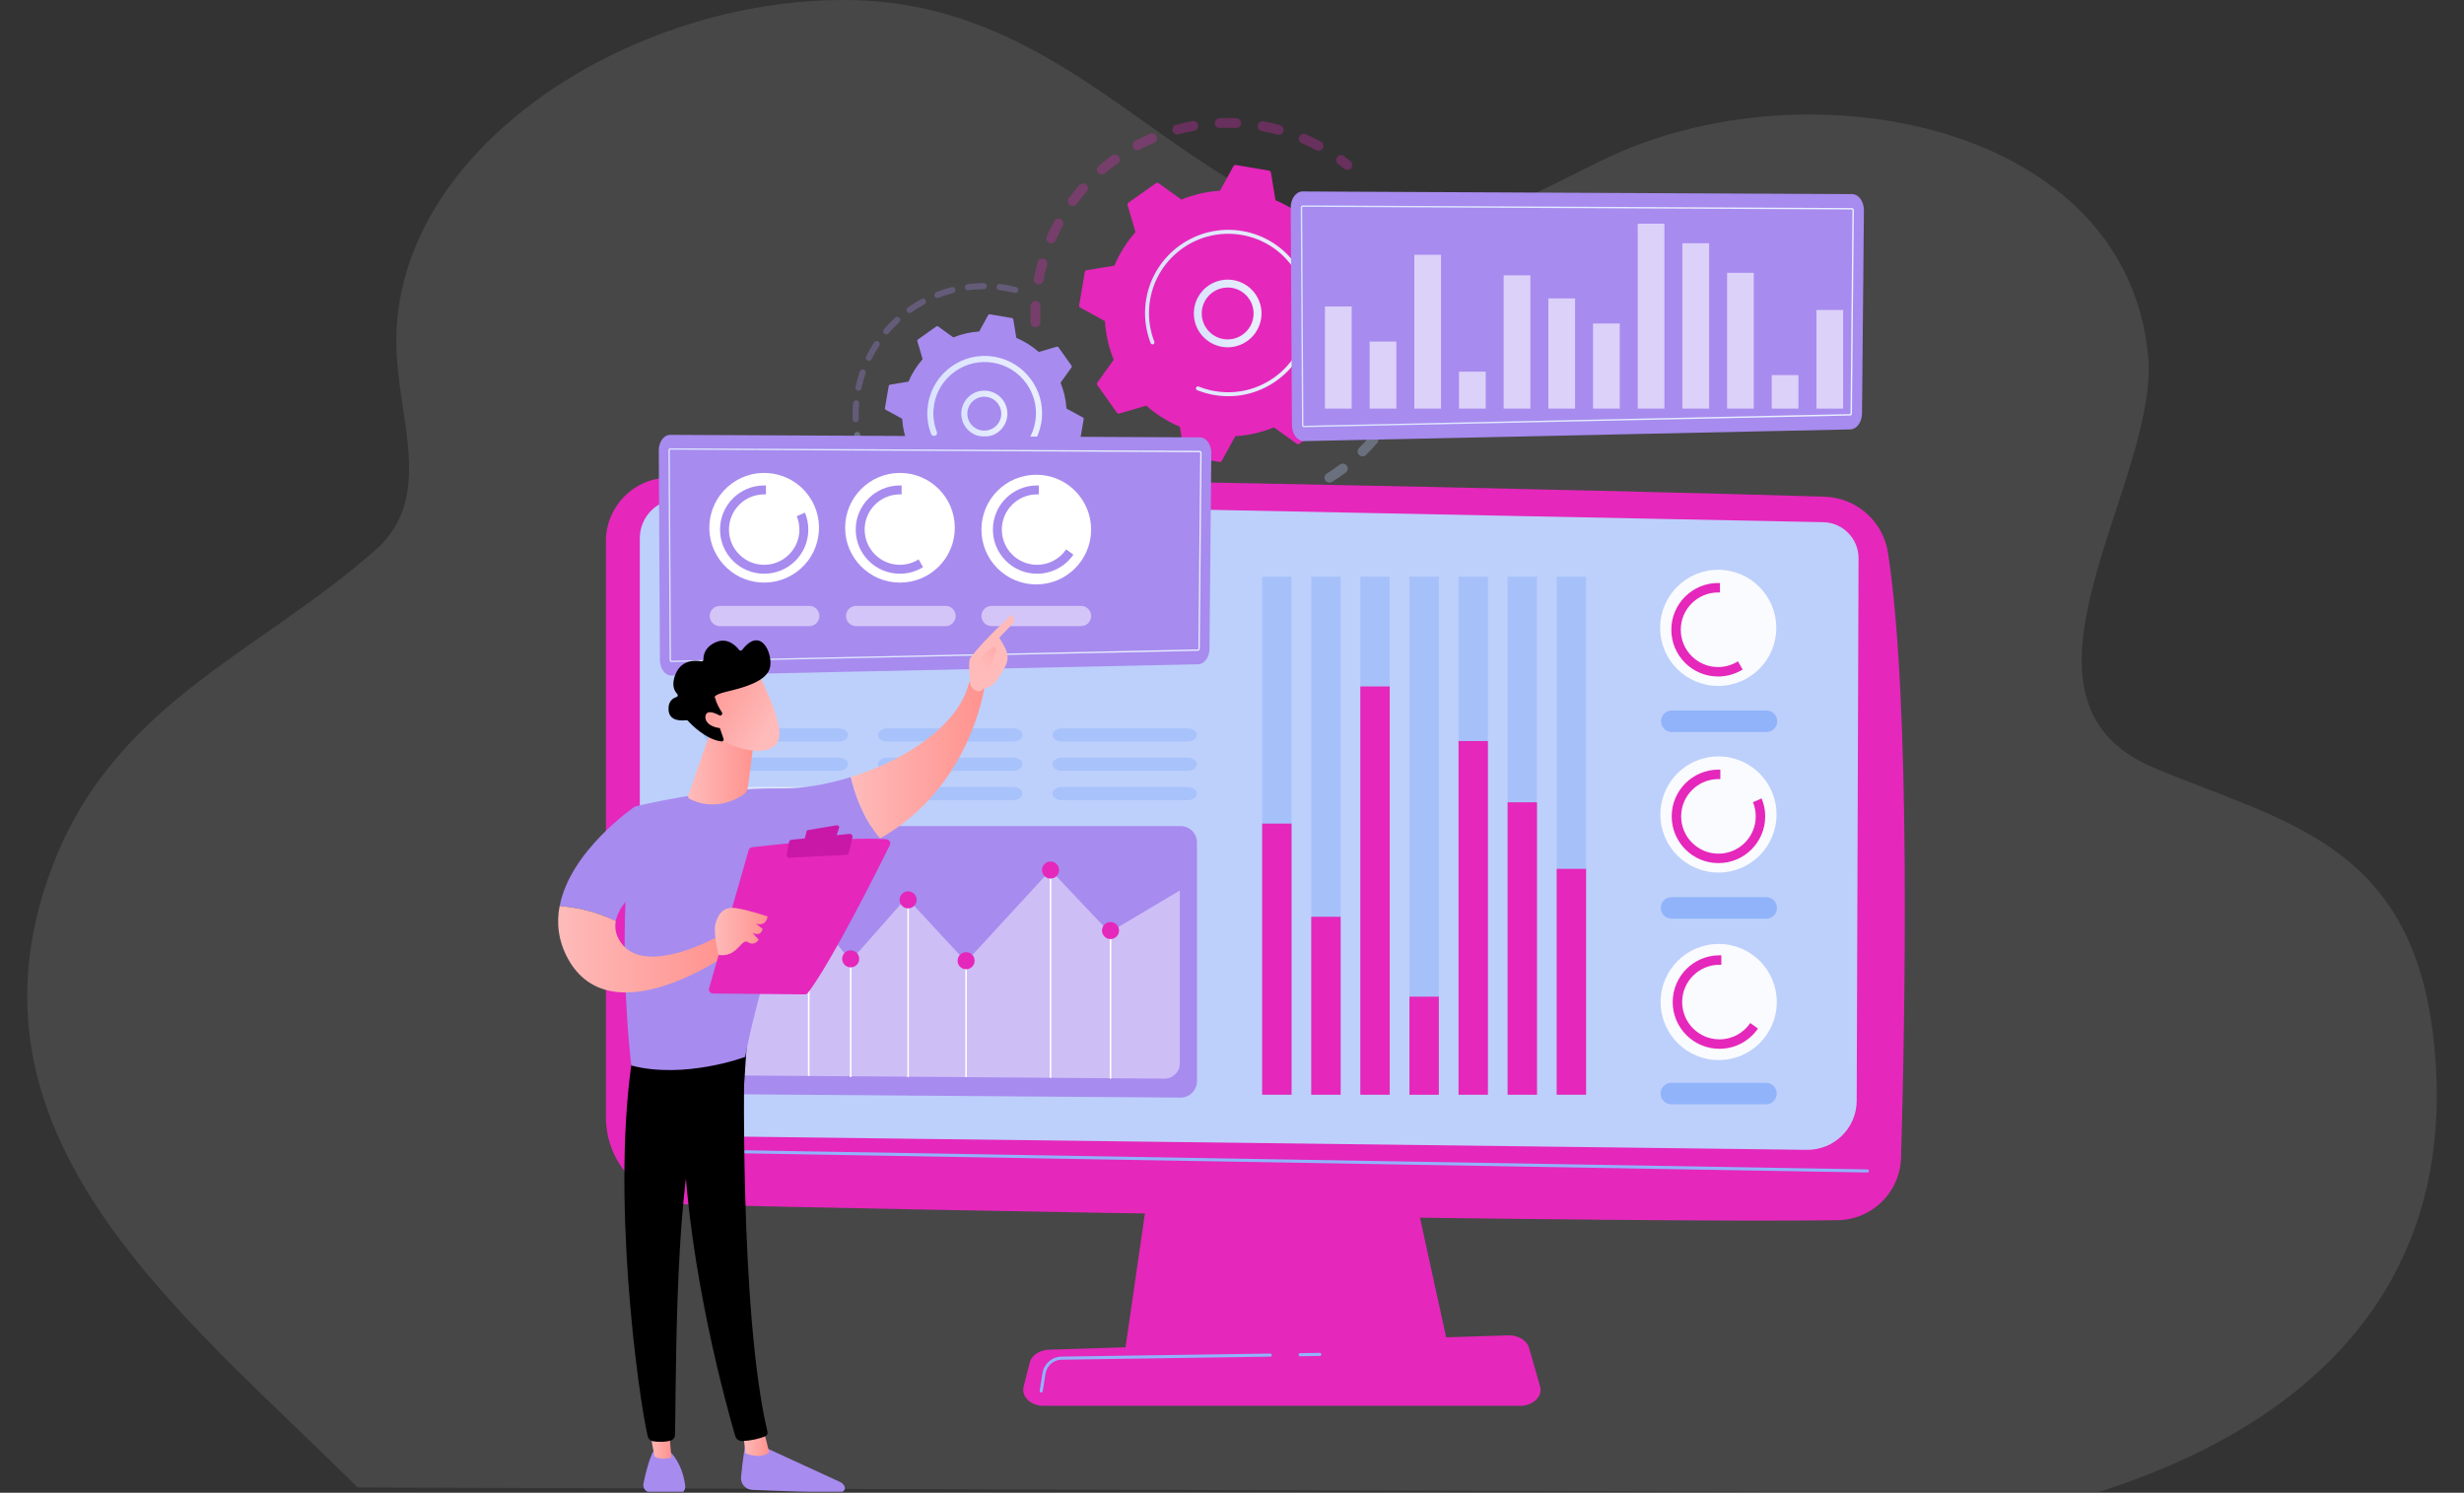 <svg width="543" height="329" viewBox="0 0 543 329" fill="none" xmlns="http://www.w3.org/2000/svg">
<rect x="0" y="0" width="543" height="329" fill="#333333" stroke="none"/>
<g clip-path="url(#clip0_1882_4781)">
<path opacity="0.2" d="M78.788 327.839C41.488 290.535 -9.494 252.012 10.495 193.818C23.648 155.541 55.88 144.88 82.686 121.276C95.909 109.631 87.593 92.676 87.343 75.848C86.784 32.751 139.135 -0.688 187.269 0.011C239.401 0.768 261.969 48.91 305.705 51.497C322.876 51.743 338.257 42.478 353.449 35.131C398.465 13.337 469.906 27.234 473.514 79.93C474.444 108.392 439.183 154.174 474.514 169.143C502.668 181.072 531.113 185.469 536.19 228.133C542.837 283.976 507.716 314.621 461.971 329L78.788 327.839Z" fill="#999999"/>
<g opacity="0.3">
<path d="M228.116 72.111C227.567 72.076 227.127 71.626 227.102 71.067C227.057 69.838 227.067 68.595 227.127 67.361C227.157 66.762 227.666 66.298 228.266 66.328C228.271 66.328 228.281 66.328 228.286 66.328C228.875 66.368 229.324 66.872 229.299 67.466C229.245 68.64 229.235 69.823 229.279 70.987C229.299 71.586 228.835 72.091 228.231 72.116C228.191 72.111 228.151 72.111 228.116 72.111ZM228.825 62.667C228.785 62.662 228.74 62.657 228.695 62.652C228.106 62.542 227.716 61.973 227.826 61.384C228.056 60.17 228.336 58.957 228.665 57.773C228.825 57.194 229.424 56.854 230.004 57.014C230.583 57.174 230.922 57.773 230.763 58.352C230.453 59.476 230.183 60.63 229.969 61.783C229.864 62.328 229.369 62.702 228.825 62.667ZM231.597 53.613C231.477 53.603 231.357 53.578 231.237 53.523C230.688 53.284 230.433 52.645 230.673 52.095C231.162 50.967 231.707 49.843 232.296 48.764C232.58 48.235 233.24 48.04 233.769 48.325C234.298 48.609 234.493 49.269 234.208 49.798C233.654 50.827 233.135 51.89 232.67 52.964C232.481 53.398 232.041 53.643 231.597 53.613ZM236.326 45.408C236.126 45.393 235.926 45.328 235.757 45.199C235.272 44.844 235.172 44.16 235.527 43.68C236.256 42.692 237.04 41.718 237.854 40.794C238.249 40.344 238.938 40.3 239.387 40.694C239.837 41.089 239.882 41.778 239.487 42.227C238.718 43.106 237.974 44.03 237.28 44.969C237.045 45.279 236.68 45.433 236.326 45.408ZM242.763 38.462C242.483 38.442 242.209 38.317 242.014 38.087C241.619 37.633 241.674 36.949 242.129 36.554C243.058 35.75 244.036 34.976 245.035 34.257C245.52 33.902 246.199 34.012 246.553 34.497C246.908 34.981 246.798 35.66 246.309 36.015C245.36 36.704 244.431 37.438 243.547 38.202C243.322 38.397 243.038 38.482 242.763 38.462ZM250.573 33.113C250.209 33.088 249.869 32.884 249.684 32.539C249.405 32.01 249.605 31.351 250.134 31.071C251.223 30.492 252.346 29.957 253.475 29.473C254.029 29.238 254.663 29.493 254.903 30.047C255.138 30.596 254.883 31.236 254.329 31.475C253.255 31.935 252.186 32.444 251.153 32.993C250.973 33.088 250.773 33.128 250.573 33.113ZM290.49 33.228C290.34 33.218 290.19 33.178 290.05 33.098C289.021 32.544 287.958 32.03 286.879 31.565C286.33 31.326 286.075 30.686 286.315 30.137C286.554 29.588 287.194 29.333 287.743 29.573C288.877 30.062 289.995 30.606 291.079 31.191C291.608 31.475 291.803 32.135 291.518 32.664C291.314 33.044 290.899 33.253 290.49 33.228ZM259.373 29.633C258.923 29.603 258.524 29.293 258.399 28.834C258.244 28.254 258.584 27.655 259.163 27.5C260.351 27.181 261.565 26.906 262.778 26.686C263.368 26.581 263.937 26.971 264.042 27.565C264.147 28.154 263.757 28.719 263.163 28.829C262.014 29.033 260.861 29.298 259.732 29.603C259.612 29.628 259.492 29.643 259.373 29.633ZM281.7 29.703C281.63 29.698 281.555 29.688 281.486 29.668C280.357 29.358 279.203 29.093 278.055 28.879C277.465 28.769 277.076 28.199 277.186 27.61C277.296 27.021 277.865 26.626 278.454 26.741C279.668 26.966 280.881 27.246 282.065 27.57C282.644 27.73 282.984 28.329 282.824 28.909C282.679 29.413 282.205 29.738 281.7 29.703ZM268.731 28.204C268.182 28.169 267.742 27.72 267.717 27.161C267.692 26.561 268.162 26.057 268.761 26.032C269.99 25.987 271.238 25.987 272.467 26.047C272.477 26.047 272.482 26.047 272.492 26.047C273.081 26.087 273.53 26.591 273.505 27.181C273.475 27.78 272.971 28.244 272.367 28.214C271.198 28.159 270.015 28.154 268.846 28.199C268.806 28.209 268.771 28.209 268.731 28.204Z" fill="#E527BB"/>
<path d="M296.854 37.438C296.639 37.423 296.43 37.348 296.25 37.203C295.81 36.854 295.361 36.504 294.906 36.17C294.422 35.815 294.322 35.131 294.677 34.651C295.031 34.167 295.715 34.062 296.195 34.422C296.674 34.771 297.149 35.136 297.608 35.505C298.078 35.88 298.152 36.564 297.778 37.033C297.548 37.323 297.199 37.463 296.854 37.438Z" fill="#E527BB"/>
</g>
<g opacity="0.3">
<path d="M312.572 66.612C312.047 66.577 311.613 66.168 311.563 65.629C311.513 65.069 311.448 64.505 311.373 63.946C311.293 63.351 311.713 62.802 312.307 62.722C312.906 62.642 313.45 63.062 313.53 63.656C313.61 64.245 313.675 64.84 313.73 65.429C313.785 66.028 313.346 66.558 312.746 66.612C312.691 66.617 312.631 66.617 312.572 66.612Z" fill="#BDD0FB"/>
<path d="M267.599 112.741C267.099 112.706 266.6 112.666 266.096 112.616C265.496 112.556 265.062 112.022 265.122 111.423C265.182 110.823 265.721 110.389 266.315 110.449C267.474 110.569 268.632 110.639 269.776 110.659C270.375 110.669 270.855 111.163 270.845 111.767C270.835 112.366 270.335 112.846 269.736 112.836C269.032 112.816 268.313 112.786 267.599 112.741ZM260.442 111.642C260.383 111.637 260.323 111.627 260.258 111.612C259.079 111.328 257.901 110.988 256.752 110.609C256.183 110.419 255.873 109.805 256.063 109.235C256.253 108.666 256.867 108.356 257.436 108.546C258.525 108.911 259.648 109.23 260.767 109.5C261.351 109.64 261.711 110.229 261.566 110.813C261.446 111.333 260.962 111.677 260.442 111.642ZM275.454 112.541C274.945 112.506 274.51 112.112 274.45 111.587C274.38 110.993 274.805 110.449 275.399 110.379C276.538 110.244 277.691 110.059 278.82 109.825C279.409 109.705 279.984 110.084 280.103 110.669C280.223 111.258 279.844 111.832 279.259 111.952C278.071 112.197 276.862 112.391 275.659 112.536C275.584 112.546 275.519 112.546 275.454 112.541ZM251.678 108.471C251.538 108.461 251.404 108.426 251.274 108.361C250.185 107.827 249.111 107.238 248.073 106.608C247.558 106.299 247.393 105.63 247.703 105.115C248.013 104.601 248.682 104.436 249.196 104.746C250.18 105.34 251.204 105.899 252.238 106.409C252.777 106.673 252.997 107.328 252.732 107.862C252.527 108.271 252.108 108.496 251.678 108.471ZM284.523 110.424C284.104 110.394 283.719 110.124 283.569 109.7C283.369 109.135 283.664 108.511 284.233 108.311C285.317 107.927 286.396 107.492 287.444 107.018C287.994 106.768 288.633 107.013 288.883 107.562C289.127 108.112 288.888 108.751 288.338 109.001C287.235 109.5 286.096 109.959 284.957 110.359C284.813 110.414 284.663 110.434 284.523 110.424ZM292.908 106.369C292.573 106.344 292.254 106.169 292.059 105.864C291.739 105.355 291.894 104.686 292.403 104.366C293.377 103.752 294.341 103.093 295.26 102.404C295.739 102.044 296.418 102.139 296.783 102.618C297.143 103.098 297.048 103.782 296.568 104.142C295.599 104.866 294.591 105.565 293.562 106.209C293.352 106.329 293.127 106.384 292.908 106.369ZM300.204 100.581C299.949 100.566 299.699 100.456 299.505 100.261C299.08 99.837 299.085 99.148 299.515 98.723C300.334 97.914 301.128 97.06 301.872 96.186C302.261 95.732 302.945 95.677 303.405 96.066C303.859 96.456 303.914 97.14 303.525 97.6C302.741 98.518 301.902 99.417 301.043 100.271C300.813 100.496 300.508 100.601 300.204 100.581ZM306.072 93.34C305.897 93.33 305.717 93.275 305.557 93.17C305.053 92.845 304.903 92.176 305.228 91.667C305.852 90.698 306.436 89.689 306.976 88.675C307.255 88.146 307.914 87.941 308.444 88.221C308.973 88.501 309.178 89.16 308.898 89.689C308.334 90.758 307.715 91.822 307.06 92.84C306.841 93.185 306.451 93.365 306.072 93.34ZM310.207 84.98C310.107 84.975 310.007 84.95 309.907 84.915C309.343 84.71 309.053 84.086 309.258 83.522C309.647 82.443 310.002 81.329 310.301 80.221C310.456 79.641 311.056 79.297 311.635 79.457C312.214 79.612 312.559 80.211 312.399 80.79C312.084 81.959 311.715 83.132 311.3 84.266C311.13 84.735 310.676 85.015 310.207 84.98ZM312.399 75.931C312.379 75.931 312.354 75.926 312.334 75.926C311.74 75.851 311.32 75.302 311.395 74.708C311.505 73.869 311.59 73.015 311.645 72.171C311.665 71.866 311.685 71.561 311.695 71.257C311.725 70.657 312.229 70.193 312.828 70.223C313.438 70.238 313.892 70.757 313.862 71.357C313.847 71.676 313.827 71.996 313.807 72.32C313.747 73.209 313.657 74.108 313.542 74.992C313.478 75.556 312.968 75.966 312.399 75.931Z" fill="#BDD0FB"/>
<path d="M243.806 103.427C243.591 103.412 243.377 103.332 243.197 103.188C242.737 102.818 242.283 102.429 241.834 102.039C241.384 101.645 241.339 100.955 241.734 100.506C242.128 100.057 242.817 100.012 243.267 100.406C243.691 100.781 244.126 101.145 244.56 101.5C245.025 101.879 245.1 102.563 244.72 103.028C244.495 103.313 244.151 103.452 243.806 103.427Z" fill="#BDD0FB"/>
</g>
<path d="M246.124 90.948C246.249 91.122 246.474 91.202 246.684 91.142L252.616 89.404C254.779 91.317 257.266 92.9 260.002 94.054L261.006 100.151C261.041 100.366 261.211 100.531 261.421 100.571L268.732 101.814C268.946 101.849 269.156 101.749 269.261 101.559L272.227 96.141C275.194 95.956 278.06 95.287 280.737 94.198L285.761 97.799C285.935 97.924 286.175 97.924 286.35 97.799L292.398 93.509C292.572 93.385 292.652 93.16 292.592 92.95L290.854 87.017C292.767 84.855 294.35 82.368 295.504 79.631L301.601 78.628C301.816 78.593 301.981 78.428 302.021 78.213L303.264 70.902C303.299 70.687 303.199 70.478 303.01 70.373L297.591 67.401C297.406 64.435 296.737 61.569 295.649 58.892L299.249 53.868C299.374 53.693 299.374 53.453 299.249 53.279L294.959 47.231C294.835 47.056 294.61 46.976 294.4 47.036L288.467 48.774C286.305 46.861 283.818 45.278 281.081 44.125L280.078 38.027C280.043 37.812 279.878 37.648 279.663 37.608L272.352 36.364C272.137 36.329 271.928 36.429 271.823 36.619L268.856 42.037C265.89 42.222 263.024 42.891 260.347 43.98L255.323 40.379C255.148 40.255 254.908 40.255 254.734 40.379L248.686 44.669C248.511 44.794 248.431 45.019 248.491 45.228L250.229 51.161C248.317 53.324 246.733 55.81 245.58 58.547L239.482 59.551C239.268 59.586 239.103 59.756 239.063 59.965L237.819 67.276C237.784 67.491 237.884 67.701 238.074 67.806L243.492 70.772C243.677 73.739 244.346 76.605 245.435 79.282L241.834 84.306C241.71 84.48 241.71 84.72 241.834 84.895L246.124 90.948Z" fill="#E527BB"/>
<path d="M270.035 76.525C266.409 76.28 263.408 73.399 263.113 69.674C262.789 65.573 265.86 61.978 269.96 61.653C271.948 61.498 273.87 62.123 275.388 63.416C276.902 64.71 277.825 66.512 277.98 68.5C278.305 72.6 275.234 76.195 271.134 76.52C270.759 76.55 270.394 76.55 270.035 76.525ZM270.944 63.386C270.664 63.366 270.379 63.366 270.095 63.391C266.954 63.641 264.597 66.397 264.846 69.539C265.096 72.68 267.853 75.037 270.994 74.787C274.135 74.537 276.492 71.781 276.242 68.64C276.122 67.117 275.418 65.733 274.255 64.74C273.311 63.935 272.157 63.466 270.944 63.386Z" fill="url(#paint0_linear_1882_4781)"/>
<path d="M269.463 87.282C268.839 87.242 268.215 87.167 267.591 87.062C267.396 87.027 267.196 86.992 267.001 86.952C266.037 86.758 265.094 86.483 264.18 86.138C264.17 86.133 264.155 86.128 264.145 86.123C264.11 86.108 264.075 86.098 264.04 86.083C263.97 86.058 263.905 86.028 263.835 86.004C263.655 85.934 263.55 85.754 263.56 85.569C263.565 85.524 263.575 85.479 263.59 85.434C263.68 85.21 263.935 85.105 264.155 85.195C265.303 85.654 266.507 85.993 267.735 86.203C273.833 87.242 279.746 84.97 283.621 80.69C285.778 78.313 287.301 75.312 287.881 71.921C287.981 71.326 288.05 70.732 288.09 70.138C288.36 66.143 287.256 62.203 284.909 58.892C282.213 55.086 278.193 52.559 273.598 51.775C264.105 50.157 255.071 56.569 253.453 66.058C253.353 66.642 253.283 67.231 253.243 67.821C253.068 70.373 253.458 72.93 254.387 75.312C254.412 75.371 254.422 75.436 254.417 75.496C254.407 75.661 254.302 75.811 254.142 75.871C253.917 75.956 253.668 75.846 253.578 75.621C252.604 73.119 252.194 70.433 252.379 67.756C252.419 67.137 252.494 66.522 252.599 65.908C254.297 55.945 263.785 49.218 273.748 50.911C278.577 51.735 282.792 54.387 285.623 58.377C288.09 61.853 289.249 65.988 288.964 70.183C288.924 70.807 288.849 71.431 288.74 72.056C287.916 76.885 285.264 81.1 281.274 83.931C277.793 86.408 273.658 87.567 269.463 87.282Z" fill="url(#paint1_linear_1882_4781)"/>
<g opacity="0.3">
<path d="M189.168 98.179C188.879 98.159 188.624 97.954 188.559 97.654C188.434 97.1 188.329 96.531 188.239 95.966C188.179 95.602 188.429 95.257 188.799 95.197C189.163 95.137 189.508 95.387 189.568 95.757C189.653 96.291 189.757 96.835 189.872 97.365C189.952 97.724 189.723 98.084 189.363 98.164C189.298 98.179 189.233 98.184 189.168 98.179Z" fill="#BDD0FB"/>
<path d="M188.524 93.055C188.184 93.03 187.91 92.755 187.9 92.406C187.865 91.427 187.885 90.433 187.95 89.454C187.965 89.25 187.98 89.04 188 88.835C188.035 88.466 188.379 88.206 188.729 88.226C189.098 88.261 189.373 88.585 189.338 88.955C189.318 89.155 189.303 89.35 189.293 89.549C189.228 90.483 189.213 91.432 189.243 92.366C189.258 92.735 188.964 93.045 188.594 93.06C188.569 93.055 188.544 93.055 188.524 93.055ZM189.138 86.114C189.108 86.114 189.073 86.109 189.043 86.099C188.679 86.019 188.449 85.664 188.529 85.299C188.779 84.136 189.098 82.977 189.488 81.859C189.608 81.509 189.992 81.324 190.342 81.444C190.691 81.564 190.876 81.949 190.756 82.298C190.387 83.367 190.077 84.471 189.842 85.579C189.773 85.914 189.468 86.133 189.138 86.114ZM191.426 79.527C191.341 79.522 191.256 79.497 191.176 79.457C190.841 79.292 190.706 78.892 190.871 78.558C191.396 77.494 191.995 76.45 192.649 75.457C192.854 75.147 193.268 75.062 193.578 75.267C193.888 75.472 193.972 75.886 193.768 76.196C193.143 77.144 192.574 78.138 192.075 79.152C191.95 79.407 191.685 79.547 191.426 79.527ZM195.256 73.704C195.116 73.694 194.981 73.644 194.866 73.544C194.587 73.304 194.552 72.88 194.791 72.595C195.565 71.691 196.399 70.822 197.273 70.023C197.548 69.773 197.972 69.793 198.222 70.063C198.472 70.338 198.452 70.762 198.182 71.012C197.348 71.776 196.549 72.6 195.815 73.464C195.67 73.639 195.461 73.719 195.256 73.704ZM200.395 68.995C200.2 68.98 200.015 68.885 199.895 68.715C199.68 68.415 199.75 67.996 200.05 67.781C201.019 67.092 202.038 66.453 203.081 65.888C203.406 65.709 203.815 65.833 203.99 66.158C204.165 66.483 204.045 66.892 203.72 67.067C202.727 67.606 201.753 68.215 200.829 68.87C200.699 68.965 200.544 69.004 200.395 68.995ZM206.522 65.674C206.272 65.659 206.043 65.499 205.943 65.249C205.808 64.904 205.978 64.515 206.322 64.38C207.431 63.946 208.575 63.576 209.723 63.286C210.083 63.197 210.447 63.411 210.537 63.771C210.627 64.13 210.412 64.495 210.053 64.585C208.954 64.865 207.865 65.214 206.812 65.629C206.717 65.669 206.617 65.679 206.522 65.674ZM213.269 63.956C212.954 63.936 212.689 63.696 212.65 63.371C212.605 63.002 212.864 62.667 213.234 62.622C214.407 62.472 215.611 62.398 216.799 62.393C217.169 62.398 217.474 62.692 217.474 63.062C217.474 63.431 217.174 63.736 216.804 63.736C215.666 63.736 214.522 63.811 213.404 63.951C213.359 63.956 213.314 63.956 213.269 63.956ZM223.676 64.575C223.636 64.57 223.596 64.565 223.561 64.555C222.612 64.32 221.634 64.13 220.65 63.996C220.5 63.976 220.355 63.956 220.21 63.936C219.841 63.891 219.581 63.556 219.626 63.187C219.671 62.817 220.006 62.542 220.37 62.602C220.525 62.622 220.68 62.642 220.84 62.662C221.863 62.802 222.892 63.002 223.891 63.246C224.25 63.336 224.47 63.701 224.38 64.061C224.29 64.385 223.996 64.595 223.676 64.575Z" fill="#A78BEF"/>
</g>
<g opacity="0.3">
<path d="M215.312 120.342C214.948 120.317 214.668 120.002 214.688 119.633C214.708 119.263 215.023 118.978 215.397 118.998C216.511 119.058 217.639 119.053 218.748 118.978C219.118 118.958 219.437 119.233 219.462 119.603C219.487 119.972 219.207 120.292 218.838 120.317C217.674 120.392 216.491 120.402 215.322 120.337C215.317 120.342 215.317 120.342 215.312 120.342ZM211.901 119.947C211.876 119.947 211.851 119.942 211.832 119.937C210.683 119.732 209.529 119.458 208.411 119.118C208.056 119.008 207.856 118.634 207.961 118.279C208.071 117.925 208.446 117.725 208.8 117.83C209.869 118.154 210.963 118.414 212.061 118.609C212.426 118.674 212.67 119.023 212.606 119.388C212.546 119.737 212.236 119.972 211.901 119.947ZM222.154 119.887C221.859 119.867 221.6 119.648 221.54 119.343C221.47 118.978 221.709 118.629 222.074 118.559C223.173 118.349 224.266 118.069 225.325 117.73C225.68 117.62 226.054 117.81 226.169 118.164C226.284 118.519 226.089 118.893 225.734 119.008C224.626 119.363 223.477 119.658 222.329 119.877C222.264 119.887 222.209 119.892 222.154 119.887ZM205.339 117.955C205.265 117.95 205.185 117.93 205.115 117.9C204.046 117.425 202.997 116.881 201.994 116.282C201.674 116.092 201.574 115.677 201.764 115.363C201.954 115.048 202.368 114.943 202.683 115.133C203.637 115.707 204.64 116.227 205.659 116.676C205.999 116.826 206.148 117.226 205.999 117.56C205.879 117.82 205.614 117.97 205.339 117.955ZM228.676 117.79C228.441 117.775 228.216 117.63 228.112 117.4C227.957 117.061 228.102 116.666 228.441 116.511C229.455 116.047 230.449 115.513 231.393 114.923C231.707 114.729 232.122 114.828 232.316 115.143C232.511 115.458 232.411 115.872 232.097 116.067C231.103 116.681 230.059 117.24 229 117.73C228.896 117.78 228.786 117.8 228.676 117.79ZM234.509 114.189C234.329 114.179 234.149 114.089 234.029 113.94C233.8 113.65 233.845 113.225 234.134 112.996C235.008 112.297 235.842 111.542 236.626 110.748C236.886 110.484 237.31 110.479 237.575 110.738C237.84 110.998 237.845 111.423 237.585 111.687C236.766 112.521 235.892 113.31 234.973 114.044C234.838 114.154 234.674 114.199 234.509 114.189ZM239.313 109.295C239.183 109.285 239.058 109.24 238.948 109.155C238.654 108.931 238.599 108.506 238.823 108.212C239.503 107.328 240.137 106.394 240.701 105.435C240.891 105.115 241.3 105.01 241.62 105.2C241.94 105.39 242.045 105.8 241.855 106.119C241.26 107.123 240.601 108.107 239.887 109.036C239.747 109.22 239.528 109.31 239.313 109.295Z" fill="#BDD0FB"/>
<path d="M199.431 114.409C199.302 114.399 199.177 114.354 199.067 114.269C198.612 113.915 198.168 113.545 197.744 113.176C197.464 112.931 197.439 112.506 197.684 112.227C197.928 111.952 198.353 111.922 198.632 112.167C199.037 112.521 199.461 112.876 199.891 113.21C200.186 113.44 200.235 113.86 200.006 114.154C199.861 114.334 199.646 114.424 199.431 114.409Z" fill="#BDD0FB"/>
</g>
<path d="M200.57 105.794C200.655 105.914 200.805 105.964 200.944 105.924L204.915 104.761C206.363 106.039 208.026 107.098 209.859 107.872L210.533 111.952C210.558 112.097 210.668 112.207 210.812 112.232L215.706 113.066C215.851 113.091 215.991 113.021 216.061 112.896L218.044 109.27C220.026 109.15 221.949 108.701 223.737 107.972L227.097 110.384C227.217 110.469 227.372 110.469 227.492 110.384L231.542 107.512C231.662 107.427 231.712 107.278 231.672 107.138L230.508 103.168C231.787 101.719 232.845 100.056 233.619 98.224L237.699 97.55C237.844 97.525 237.954 97.415 237.979 97.27L238.813 92.376C238.838 92.231 238.768 92.091 238.643 92.021L235.018 90.039C234.898 88.056 234.448 86.133 233.719 84.346L236.131 80.985C236.216 80.865 236.216 80.71 236.131 80.59L233.26 76.54C233.175 76.42 233.025 76.371 232.885 76.41L228.915 77.574C227.467 76.296 225.804 75.237 223.971 74.463L223.297 70.383C223.272 70.238 223.162 70.128 223.017 70.103L218.123 69.269C217.979 69.244 217.839 69.314 217.769 69.439L215.786 73.064C213.804 73.184 211.881 73.634 210.093 74.363L206.732 71.951C206.613 71.866 206.458 71.866 206.338 71.951L202.288 74.822C202.168 74.907 202.118 75.057 202.158 75.197L203.322 79.167C202.043 80.615 200.984 82.278 200.21 84.111L196.13 84.785C195.986 84.81 195.876 84.92 195.851 85.065L195.017 89.959C194.992 90.104 195.062 90.243 195.187 90.313L198.812 92.296C198.932 94.279 199.381 96.201 200.111 97.989L197.698 101.35C197.614 101.47 197.614 101.625 197.698 101.744L200.57 105.794Z" fill="#A78BEF"/>
<path d="M216.56 96.236C215.481 96.161 214.453 95.747 213.619 95.033C212.585 94.154 211.961 92.92 211.856 91.572C211.636 88.78 213.728 86.333 216.52 86.109C219.317 85.894 221.764 87.981 221.983 90.773C222.088 92.126 221.664 93.44 220.785 94.469C219.906 95.502 218.672 96.126 217.324 96.231C217.059 96.251 216.805 96.251 216.56 96.236ZM217.169 87.442C216.989 87.432 216.805 87.432 216.62 87.447C214.567 87.612 213.029 89.41 213.189 91.467C213.269 92.461 213.728 93.365 214.487 94.014C215.247 94.663 216.21 94.973 217.209 94.898C218.203 94.818 219.107 94.359 219.756 93.6C220.405 92.841 220.72 91.877 220.64 90.878C220.49 89.005 218.982 87.562 217.169 87.442Z" fill="url(#paint2_linear_1882_4781)"/>
<path d="M216.147 103.717C215.723 103.687 215.298 103.637 214.869 103.567C214.02 103.422 213.186 103.193 212.387 102.878C212.352 102.863 212.317 102.848 212.277 102.833C212.002 102.723 211.837 102.448 211.857 102.164C211.862 102.094 211.877 102.024 211.902 101.959C212.042 101.614 212.432 101.45 212.776 101.584C213.52 101.884 214.299 102.104 215.093 102.239C215.138 102.249 215.183 102.254 215.223 102.259C217.106 102.558 218.989 102.384 220.737 101.764C221.685 101.43 222.594 100.965 223.443 100.376C223.448 100.371 223.458 100.366 223.463 100.361C223.483 100.346 223.503 100.331 223.528 100.316C225.99 98.568 227.628 95.966 228.133 92.99C228.197 92.606 228.242 92.221 228.272 91.836C228.447 89.25 227.733 86.703 226.215 84.555C224.467 82.093 221.865 80.455 218.889 79.951C215.912 79.447 212.916 80.126 210.454 81.874C207.992 83.621 206.354 86.223 205.85 89.2C205.785 89.579 205.74 89.959 205.715 90.338C205.605 91.991 205.855 93.644 206.454 95.187C206.489 95.282 206.504 95.382 206.499 95.477C206.484 95.727 206.324 95.961 206.075 96.056C205.73 96.191 205.34 96.021 205.206 95.672C204.531 93.944 204.252 92.091 204.377 90.243C204.407 89.819 204.456 89.389 204.526 88.97C205.096 85.639 206.923 82.728 209.68 80.775C212.437 78.822 215.788 78.053 219.119 78.623C222.449 79.187 225.361 81.02 227.314 83.776C229.016 86.173 229.815 89.025 229.616 91.921C229.586 92.351 229.536 92.78 229.461 93.215C228.362 99.667 222.539 104.151 216.147 103.717Z" fill="url(#paint3_linear_1882_4781)"/>
<path d="M253.991 255.851L247.809 298.508H319.521L310.182 255.851H253.991Z" fill="#E527BB"/>
<path d="M133.527 119.273V246.232C133.527 256.675 141.852 265.219 152.289 265.489C198.663 266.682 360.849 269.584 404.99 268.935C412.576 268.825 418.723 262.752 418.943 255.167C419.792 225.673 421.175 154.749 416.061 121.82C414.983 114.883 409.13 109.7 402.118 109.475C363.266 108.231 191.337 104.286 147.216 105.275C139.605 105.445 133.527 111.662 133.527 119.273Z" fill="#E527BB"/>
<path d="M141 118.607V239.224C141 245.322 145.894 250.291 151.992 250.381L398.145 253.422C404.188 253.512 409.147 248.648 409.167 242.605L409.576 123.061C409.591 118.737 406.15 115.196 401.826 115.091L149.814 110.002C144.985 109.888 141 113.773 141 118.607Z" fill="#BDD0FB"/>
<path d="M411.519 258.417H411.514L141.495 253.818C141.305 253.813 141.155 253.658 141.16 253.474C141.165 253.284 141.32 253.139 141.51 253.139L411.529 257.738C411.719 257.743 411.869 257.898 411.864 258.083C411.854 258.268 411.704 258.417 411.519 258.417Z" fill="#91B3FA"/>
<path d="M334.967 309.85H230.016C227.164 309.85 225.022 307.822 225.576 305.64L226.924 300.311C227.329 298.708 229.092 297.535 231.184 297.47L332.365 294.314C334.553 294.244 336.49 295.407 336.965 297.07L339.392 305.555C340.016 307.757 337.864 309.85 334.967 309.85Z" fill="#E527BB"/>
<path d="M286.512 298.913C286.327 298.913 286.172 298.763 286.172 298.578C286.167 298.388 286.322 298.234 286.507 298.234L290.841 298.169C291.021 298.169 291.186 298.319 291.186 298.503C291.191 298.693 291.036 298.848 290.851 298.848L286.517 298.913H286.512Z" fill="#91B3FA"/>
<path d="M229.453 306.913C229.433 306.913 229.418 306.913 229.398 306.908C229.214 306.878 229.084 306.703 229.114 306.518L229.733 302.643C230.068 300.561 231.835 299.028 233.943 298.998L279.931 298.323H279.936C280.121 298.323 280.276 298.473 280.276 298.658C280.281 298.848 280.126 299.003 279.941 299.003L233.953 299.677C232.18 299.702 230.687 300.995 230.407 302.748L229.788 306.623C229.763 306.793 229.618 306.913 229.453 306.913Z" fill="#91B3FA"/>
<g opacity="0.53">
<path d="M284.624 127.088H278.152V241.283H284.624V127.088Z" fill="#91B3FA"/>
<path d="M295.441 127.088H288.969V241.283H295.441V127.088Z" fill="#91B3FA"/>
<path d="M306.257 127.088H299.785V241.283H306.257V127.088Z" fill="#91B3FA"/>
<path d="M317.078 127.088H310.605V241.283H317.078V127.088Z" fill="#91B3FA"/>
<path d="M327.894 127.088H321.422V241.283H327.894V127.088Z" fill="#91B3FA"/>
<path d="M338.71 127.088H332.238V241.283H338.71V127.088Z" fill="#91B3FA"/>
<path d="M349.527 127.088H343.055V241.283H349.527V127.088Z" fill="#91B3FA"/>
</g>
<path d="M284.624 181.517H278.152V241.278H284.624V181.517Z" fill="#E527BB"/>
<path d="M295.441 202.057H288.969V241.279H295.441V202.057Z" fill="#E527BB"/>
<path d="M306.257 151.294H299.785V241.279H306.257V151.294Z" fill="#E527BB"/>
<path d="M317.078 219.665H310.605V241.283H317.078V219.665Z" fill="#E527BB"/>
<path d="M327.894 163.324H321.422V241.279H327.894V163.324Z" fill="#E527BB"/>
<path d="M338.71 176.823H332.238V241.279H338.71V176.823Z" fill="#E527BB"/>
<path d="M349.527 191.494H343.055V241.278H349.527V191.494Z" fill="#E527BB"/>
<path d="M260.132 241.913L159.24 241.154C157.248 241.139 155.645 239.521 155.645 237.528V185.691C155.645 183.689 157.268 182.066 159.27 182.066H260.162C262.164 182.066 263.787 183.689 263.787 185.691V238.287C263.782 240.3 262.139 241.928 260.132 241.913Z" fill="#A78BEF"/>
<path opacity="0.44" d="M244.481 205.477L231.506 191.759L212.904 211.994L199.78 197.832L187.47 211.75L178.032 200.279L159.43 219.65V233.658C159.43 235.51 160.923 237.014 162.776 237.029L256.611 237.733C258.483 237.748 260.007 236.235 260.007 234.362V196.259L244.481 205.477Z" fill="white"/>
<path d="M244.902 205.093H244.562V237.728H244.902V205.093Z" fill="white"/>
<path d="M231.676 191.759H231.336V237.538H231.676V191.759Z" fill="white"/>
<path d="M213.074 211.745H212.734V237.398H213.074V211.745Z" fill="white"/>
<path d="M200.297 198.331H199.957V237.398H200.297V198.331Z" fill="white"/>
<path d="M187.636 211.33H187.297V237.398H187.636V211.33Z" fill="white"/>
<path d="M178.394 199.305H178.055V237.149H178.394V199.305Z" fill="white"/>
<path d="M178.227 202.156C179.801 202.156 181.078 200.88 181.078 199.305C181.078 197.73 179.801 196.453 178.227 196.453C176.652 196.453 175.375 197.73 175.375 199.305C175.375 200.88 176.652 202.156 178.227 202.156Z" fill="url(#paint4_linear_1882_4781)"/>
<path d="M189.345 211.33C189.345 212.369 188.506 213.208 187.468 213.208C186.429 213.208 185.59 212.369 185.59 211.33C185.59 210.291 186.429 209.452 187.468 209.452C188.506 209.452 189.345 210.291 189.345 211.33Z" fill="#E527BB"/>
<path d="M202.001 198.331C202.001 199.37 201.163 200.209 200.124 200.209C199.085 200.209 198.246 199.37 198.246 198.331C198.246 197.292 199.085 196.453 200.124 196.453C201.163 196.453 202.001 197.292 202.001 198.331Z" fill="#E527BB"/>
<path d="M214.783 211.745C214.783 212.783 213.944 213.622 212.905 213.622C211.866 213.622 211.027 212.783 211.027 211.745C211.027 210.706 211.866 209.867 212.905 209.867C213.944 209.867 214.783 210.706 214.783 211.745Z" fill="#E527BB"/>
<path d="M233.384 191.759C233.384 192.798 232.545 193.637 231.507 193.637C230.468 193.637 229.629 192.798 229.629 191.759C229.629 190.72 230.468 189.881 231.507 189.881C232.545 189.881 233.384 190.72 233.384 191.759Z" fill="#E527BB"/>
<path d="M246.607 205.093C246.607 206.132 245.768 206.97 244.729 206.97C243.691 206.97 242.852 206.132 242.852 205.093C242.852 204.054 243.691 203.215 244.729 203.215C245.768 203.215 246.607 204.059 246.607 205.093Z" fill="#E527BB"/>
<g opacity="0.48">
<path d="M184.795 173.441H157.139C155.981 173.441 155.047 174.096 155.047 174.9C155.047 175.704 155.986 176.358 157.139 176.358H184.795C185.954 176.358 186.888 175.704 186.888 174.9C186.893 174.096 185.954 173.441 184.795 173.441Z" fill="white"/>
<path d="M184.795 166.979H157.139C155.981 166.979 155.047 167.633 155.047 168.437C155.047 169.241 155.986 169.896 157.139 169.896H184.795C185.954 169.896 186.888 169.241 186.888 168.437C186.888 167.633 185.954 166.979 184.795 166.979Z" fill="#91B3FA"/>
<path d="M184.795 160.522H157.139C155.981 160.522 155.047 161.176 155.047 161.98C155.047 162.784 155.986 163.439 157.139 163.439H184.795C185.954 163.439 186.888 162.784 186.888 161.98C186.888 161.176 185.954 160.522 184.795 160.522Z" fill="#91B3FA"/>
</g>
<g opacity="0.48">
<path d="M223.241 173.441H195.585C194.426 173.441 193.492 174.096 193.492 174.9C193.492 175.704 194.431 176.358 195.585 176.358H223.241C224.399 176.358 225.333 175.704 225.333 174.9C225.333 174.096 224.394 173.441 223.241 173.441Z" fill="#91B3FA"/>
<path d="M223.241 166.979H195.585C194.426 166.979 193.492 167.633 193.492 168.437C193.492 169.241 194.431 169.896 195.585 169.896H223.241C224.399 169.896 225.333 169.241 225.333 168.437C225.333 167.633 224.394 166.979 223.241 166.979Z" fill="#91B3FA"/>
<path d="M223.241 160.522H195.585C194.426 160.522 193.492 161.176 193.492 161.98C193.492 162.784 194.431 163.439 195.585 163.439H223.241C224.399 163.439 225.333 162.784 225.333 161.98C225.333 161.176 224.394 160.522 223.241 160.522Z" fill="#91B3FA"/>
</g>
<g opacity="0.48">
<path d="M261.686 173.441H234.03C232.871 173.441 231.938 174.096 231.938 174.9C231.938 175.704 232.876 176.358 234.03 176.358H261.686C262.845 176.358 263.779 175.704 263.779 174.9C263.784 174.096 262.845 173.441 261.686 173.441Z" fill="#91B3FA"/>
<path d="M261.686 166.979H234.03C232.871 166.979 231.938 167.633 231.938 168.437C231.938 169.241 232.876 169.896 234.03 169.896H261.686C262.845 169.896 263.779 169.241 263.779 168.437C263.779 167.633 262.845 166.979 261.686 166.979Z" fill="#91B3FA"/>
<path d="M261.686 160.522H234.03C232.871 160.522 231.938 161.176 231.938 161.98C231.938 162.784 232.876 163.439 234.03 163.439H261.686C262.845 163.439 263.779 162.784 263.779 161.98C263.779 161.176 262.845 160.522 261.686 160.522Z" fill="#91B3FA"/>
</g>
<path opacity="0.91" d="M378.702 192.314C385.771 192.314 391.501 186.583 391.501 179.514C391.501 172.445 385.771 166.715 378.702 166.715C371.633 166.715 365.902 172.445 365.902 179.514C365.902 186.583 371.633 192.314 378.702 192.314Z" fill="white"/>
<path d="M386.307 176.807C386.701 177.771 386.921 178.825 386.921 179.929C386.921 184.468 383.24 188.149 378.701 188.149C374.161 188.149 370.481 184.468 370.481 179.929C370.481 175.389 374.161 171.709 378.701 171.709C378.841 171.709 378.98 171.714 379.115 171.719V169.636C378.975 169.631 378.841 169.626 378.701 169.626C373.013 169.626 368.398 174.241 368.398 179.929C368.398 185.617 373.013 190.231 378.701 190.231C384.389 190.231 389.003 185.617 389.003 179.929C389.003 178.525 388.724 177.192 388.214 175.973L386.307 176.807Z" fill="#E527BB"/>
<path d="M389.219 197.732H368.364C367.056 197.732 365.992 198.791 365.992 200.104C365.992 201.412 367.051 202.476 368.364 202.476H389.219C390.527 202.476 391.591 201.417 391.591 200.104C391.591 198.791 390.532 197.732 389.219 197.732Z" fill="#91B3FA"/>
<path opacity="0.91" d="M378.647 151.179C385.716 151.179 391.446 145.448 391.446 138.379C391.446 131.311 385.716 125.58 378.647 125.58C371.578 125.58 365.848 131.311 365.848 138.379C365.848 145.448 371.578 151.179 378.647 151.179Z" fill="white"/>
<path d="M382.998 145.755C381.73 146.554 380.227 147.019 378.619 147.019C374.079 147.019 370.399 143.338 370.399 138.799C370.399 134.26 374.079 130.579 378.619 130.579C378.759 130.579 378.898 130.584 379.033 130.589V128.507C378.893 128.502 378.759 128.497 378.619 128.497C372.931 128.497 368.316 133.111 368.316 138.799C368.316 144.487 372.931 149.101 378.619 149.101C380.606 149.101 382.459 148.537 384.032 147.563L382.998 145.755Z" fill="#E527BB"/>
<path d="M389.273 156.597H368.419C367.111 156.597 366.047 157.656 366.047 158.969C366.047 160.283 367.106 161.341 368.419 161.341H389.273C390.582 161.341 391.646 160.283 391.646 158.969C391.646 157.656 390.587 156.597 389.273 156.597Z" fill="#91B3FA"/>
<path opacity="0.91" d="M378.756 233.643C385.825 233.643 391.556 227.912 391.556 220.843C391.556 213.774 385.825 208.044 378.756 208.044C371.687 208.044 365.957 213.774 365.957 220.843C365.957 227.912 371.687 233.643 378.756 233.643Z" fill="white"/>
<path d="M385.72 225.473C384.242 227.645 381.75 229.073 378.923 229.073C374.384 229.073 370.704 225.393 370.704 220.853C370.704 216.314 374.384 212.633 378.923 212.633C379.063 212.633 379.203 212.638 379.338 212.643V210.561C379.198 210.556 379.063 210.551 378.923 210.551C373.235 210.551 368.621 215.165 368.621 220.853C368.621 226.541 373.235 231.156 378.923 231.156C382.444 231.156 385.55 229.388 387.408 226.696L385.72 225.473Z" fill="#E527BB"/>
<path d="M368.321 243.391H389.176C390.484 243.391 391.548 242.332 391.548 241.019C391.548 239.705 390.489 238.646 389.176 238.646H368.321C367.013 238.646 365.949 239.705 365.949 241.019C365.954 242.332 367.013 243.391 368.321 243.391Z" fill="#91B3FA"/>
<path d="M408.161 42.781L287.069 42.197C285.611 42.182 284.423 43.8 284.438 45.783L284.707 93.689C284.717 95.687 285.936 97.28 287.404 97.22L407.802 94.643C409.2 94.588 410.318 93.035 410.338 91.132L410.758 46.382C410.778 44.414 409.609 42.796 408.161 42.781Z" fill="#A78BEF"/>
<path d="M287.325 94.154C287.101 94.154 286.926 93.944 286.926 93.669L286.656 45.763C286.656 45.638 286.691 45.528 286.756 45.433C286.851 45.298 286.971 45.273 287.056 45.273L408.147 45.858C408.232 45.858 408.347 45.888 408.442 46.023C408.507 46.117 408.542 46.227 408.542 46.352L408.123 91.102C408.123 91.367 407.953 91.572 407.738 91.582H407.733L287.325 94.154ZM287.056 45.583C287.046 45.583 287.031 45.583 287.006 45.618C286.976 45.658 286.966 45.703 286.966 45.763L287.236 93.669C287.236 93.774 287.29 93.844 287.32 93.844L407.723 91.267C407.753 91.267 407.808 91.197 407.808 91.092L408.227 46.347C408.227 46.287 408.212 46.242 408.187 46.202C408.162 46.167 408.147 46.167 408.142 46.167L287.056 45.583Z" fill="url(#paint5_linear_1882_4781)"/>
<g opacity="0.6">
<path d="M297.877 67.541H291.984V90.059H297.877V67.541Z" fill="white"/>
<path d="M307.721 75.277H301.828V90.058H307.721V75.277Z" fill="white"/>
<path d="M317.569 56.15H311.676V90.059H317.569V56.15Z" fill="white"/>
<path d="M327.416 81.914H321.523V90.059H327.416V81.914Z" fill="white"/>
<path d="M337.256 60.685H331.363V90.059H337.256V60.685Z" fill="white"/>
<path d="M347.104 65.768H341.211V90.059H347.104V65.768Z" fill="white"/>
<path d="M356.955 71.297H351.062V90.059H356.955V71.297Z" fill="white"/>
<path d="M366.799 49.299H360.906V90.059H366.799V49.299Z" fill="white"/>
<path d="M376.647 53.608H370.754V90.058H376.647V53.608Z" fill="white"/>
<path d="M386.494 60.13H380.602V90.058H386.494V60.13Z" fill="white"/>
<path d="M396.334 82.668H390.441V90.059H396.334V82.668Z" fill="white"/>
<path d="M406.182 68.315H400.289V90.059H406.182V68.315Z" fill="white"/>
</g>
<path d="M264.436 96.401L147.709 95.842C146.301 95.827 145.162 97.385 145.172 99.297L145.432 145.481C145.442 147.409 146.615 148.942 148.028 148.887L264.091 146.4C265.44 146.345 266.518 144.852 266.538 143.014L266.943 99.877C266.958 97.969 265.834 96.411 264.436 96.401Z" fill="#A78BEF"/>
<path d="M147.949 145.92C147.734 145.92 147.564 145.716 147.564 145.456L147.305 99.272C147.305 99.153 147.335 99.043 147.4 98.958C147.494 98.828 147.609 98.803 147.689 98.803L264.416 99.362C264.496 99.362 264.611 99.392 264.701 99.517C264.766 99.607 264.796 99.712 264.796 99.832L264.391 142.969C264.391 143.224 264.232 143.423 264.022 143.433H264.017L147.949 145.92ZM147.689 99.103C147.684 99.103 147.669 99.103 147.644 99.133C147.619 99.168 147.604 99.213 147.604 99.272L147.864 145.456C147.864 145.556 147.919 145.626 147.949 145.626L264.017 143.139C264.047 143.139 264.097 143.069 264.097 142.974L264.501 99.837C264.501 99.782 264.491 99.737 264.461 99.697C264.436 99.662 264.421 99.662 264.416 99.662L147.689 99.103Z" fill="url(#paint6_linear_1882_4781)"/>
<path d="M175.467 126.121C180.882 122.218 182.107 114.665 178.204 109.251C174.302 103.837 166.749 102.611 161.335 106.514C155.92 110.416 154.695 117.969 158.597 123.383C162.5 128.798 170.053 130.023 175.467 126.121Z" fill="white"/>
<path d="M198.331 128.407C205.006 128.407 210.416 122.996 210.416 116.322C210.416 109.647 205.006 104.236 198.331 104.236C191.657 104.236 186.246 109.647 186.246 116.322C186.246 122.996 191.657 128.407 198.331 128.407Z" fill="white"/>
<path d="M228.366 128.806C235.041 128.806 240.452 123.395 240.452 116.721C240.452 110.046 235.041 104.636 228.366 104.636C221.692 104.636 216.281 110.046 216.281 116.721C216.281 123.395 221.692 128.806 228.366 128.806Z" fill="white"/>
<path d="M175.585 113.77C175.96 114.679 176.164 115.677 176.164 116.721C176.164 121.006 172.689 124.482 168.404 124.482C164.119 124.482 160.643 121.006 160.643 116.721C160.643 112.436 164.119 108.961 168.404 108.961C168.534 108.961 168.664 108.966 168.793 108.971V107.003C168.664 106.998 168.534 106.993 168.404 106.993C163.03 106.993 158.676 111.348 158.676 116.721C158.676 122.094 163.03 126.449 168.404 126.449C173.777 126.449 178.132 122.094 178.132 116.721C178.132 115.398 177.867 114.139 177.388 112.986L175.585 113.77Z" fill="#A78BEF"/>
<path d="M202.441 123.288C201.243 124.042 199.824 124.482 198.306 124.482C194.021 124.482 190.546 121.006 190.546 116.721C190.546 112.436 194.021 108.961 198.306 108.961C198.436 108.961 198.566 108.966 198.696 108.971V107.003C198.566 106.998 198.436 106.993 198.306 106.993C192.933 106.993 188.578 111.348 188.578 116.721C188.578 122.094 192.933 126.449 198.306 126.449C200.184 126.449 201.932 125.92 203.42 125.001L202.441 123.288Z" fill="#A78BEF"/>
<path d="M234.954 121.086C233.556 123.138 231.203 124.482 228.537 124.482C224.247 124.482 220.776 121.006 220.776 116.721C220.776 112.436 224.252 108.961 228.537 108.961C228.667 108.961 228.796 108.966 228.926 108.971V107.003C228.796 106.998 228.667 106.993 228.537 106.993C223.163 106.993 218.809 111.348 218.809 116.721C218.809 122.094 223.163 126.449 228.537 126.449C231.863 126.449 234.794 124.781 236.552 122.239L234.954 121.086Z" fill="#A78BEF"/>
<path opacity="0.5" d="M178.339 133.531H158.644C157.405 133.531 156.406 134.534 156.406 135.768C156.406 137.006 157.41 138.005 158.644 138.005H178.339C179.578 138.005 180.577 137.001 180.577 135.768C180.577 134.529 179.573 133.531 178.339 133.531Z" fill="white"/>
<path opacity="0.5" d="M208.371 133.531H188.675C187.436 133.531 186.438 134.534 186.438 135.768C186.438 137.006 187.441 138.005 188.675 138.005H208.371C209.609 138.005 210.608 137.001 210.608 135.768C210.613 134.529 209.609 133.531 208.371 133.531Z" fill="white"/>
<path opacity="0.5" d="M218.526 138.005H238.222C239.461 138.005 240.459 137.001 240.459 135.768C240.459 134.529 239.456 133.531 238.222 133.531H218.526C217.288 133.531 216.289 134.534 216.289 135.768C216.289 137.001 217.293 138.005 218.526 138.005Z" fill="white"/>
<path d="M164.307 317.985C164.307 317.985 163.633 321.79 163.303 325.56C163.173 327.034 164.312 328.312 165.785 328.372C170.804 328.582 181.541 328.986 185.391 328.816C185.97 328.791 186.35 328.197 186.135 327.658C185.955 327.208 185.611 326.844 185.166 326.639L167.438 318.494L164.307 317.985Z" fill="#A78BEF"/>
<path d="M163.754 315.747L164.293 320.302C164.293 320.302 167.399 321.75 169.522 320.117L168.233 315.043L163.754 315.747Z" fill="url(#paint7_linear_1882_4781)"/>
<path d="M164.161 230.127C163.927 231.316 162.908 289.479 169.125 315.542C169.225 315.967 169.01 316.406 168.606 316.571C167.652 316.961 165.784 317.525 163.542 317.6C162.848 317.625 162.229 317.17 162.029 316.506C160.251 310.459 151.737 280.161 150.623 251.216C149.379 218.876 150.623 250.113 150.623 250.113L151.352 230.122L164.161 230.127Z" fill="black"/>
<path d="M143.905 319.972C143.905 319.972 142.836 321.895 141.797 327.004C141.613 327.927 142.257 328.806 143.191 328.901C144.849 329.066 147.4 329.276 149.443 329.261C150.387 329.256 151.121 328.432 151.006 327.498C150.781 325.635 150.072 322.574 147.895 320.192L143.905 319.972Z" fill="#A78BEF"/>
<path d="M142.965 314.114L144.228 321.001C144.228 321.001 145.477 321.93 147.949 321.256L147.344 313.845L142.965 314.114Z" fill="url(#paint8_linear_1882_4781)"/>
<path d="M139.555 231.91C134.471 262.597 140.658 307.752 142.746 316.591C142.875 317.131 143.31 317.545 143.859 317.64C144.793 317.795 146.326 317.92 147.834 317.48C148.354 317.33 148.723 316.861 148.743 316.317C149.023 309.17 148.519 265.304 153.258 247.965C153.497 247.086 154.037 246.322 154.776 245.793L163.97 239.256L164.674 228.689L139.555 231.91Z" fill="black"/>
<path d="M171.955 173.766C156.719 173.517 139.905 177.766 139.905 177.766C135.36 204.269 139.111 234.836 139.111 234.836C150.906 237.928 164.215 232.944 164.215 232.944C166.177 221.867 175.321 190.691 175.321 190.691C182.767 189.767 188.9 187.619 193.948 184.778C190.098 180.313 188.28 174.63 187.491 171.269C182.108 172.952 176.655 173.846 171.955 173.766Z" fill="#A78BEF"/>
<path d="M216.965 151.324C215.467 149.516 213.574 150.37 213.574 150.37C211.332 159.843 199.576 167.524 187.496 171.274C188.285 174.635 190.103 180.318 193.953 184.783C213.999 173.511 216.965 151.324 216.965 151.324Z" fill="url(#paint9_linear_1882_4781)"/>
<path d="M216.599 151.783C216.754 152.283 214.941 153.042 213.873 151.004C213.838 150.03 213.243 145.845 213.823 145.051C216.929 140.817 222.952 135.508 222.952 135.508C223.97 136.512 223.131 137.501 223.131 137.501L220.21 140.542C220.819 141.646 221.568 142.579 221.918 143.913C222.183 144.927 222.023 146.005 221.508 146.924C220.994 147.848 220.295 149.046 219.636 149.99C218.387 151.768 216.599 151.783 216.599 151.783Z" fill="url(#paint10_linear_1882_4781)"/>
<path d="M218.937 142.514L216.275 144.772L215.441 147.019L217.814 149.651C217.814 149.651 218.613 145.191 219.207 144.227C219.796 143.263 219.486 142.794 218.937 142.514Z" fill="url(#paint11_linear_1882_4781)"/>
<path d="M145.75 192.523L139.907 177.766C139.907 177.766 125.674 187.439 123.332 199.699C126.024 199.899 130.913 200.598 135.707 203.015C136.756 197.227 145.75 192.523 145.75 192.523Z" fill="#A78BEF"/>
<path d="M158.186 206.406C158.186 206.406 142.206 215.435 136.813 207.725C135.694 206.122 135.424 204.534 135.699 203.015C130.91 200.598 126.016 199.899 123.324 199.699C122.62 203.395 122.99 207.325 125.162 211.3C134.605 228.579 160.294 210.346 160.294 210.346L158.186 206.406Z" fill="url(#paint12_linear_1882_4781)"/>
<path d="M156.265 217.832L164.984 187.375C165.084 187.03 165.379 186.775 165.733 186.735C167.311 186.551 171.891 186.031 177.179 185.587C183.546 185.047 190.942 184.613 195.362 184.982C195.991 185.037 196.371 185.702 196.091 186.266C193.579 191.35 183.242 212.029 178.063 218.806C177.893 219.031 177.629 219.161 177.344 219.161L157.114 218.966C156.524 218.961 156.105 218.397 156.265 217.832Z" fill="#E527BB"/>
<path d="M178.086 182.945L184.408 181.891C184.743 181.836 185.022 182.156 184.913 182.48L184.288 184.378C184.233 184.543 184.089 184.663 183.919 184.688L177.836 185.502C177.522 185.542 177.262 185.257 177.332 184.947L177.721 183.289C177.761 183.11 177.906 182.975 178.086 182.945Z" fill="#C918A8"/>
<path d="M173.351 188.298L173.87 185.587C173.92 185.317 174.145 185.107 174.425 185.082L187.194 183.784C187.623 183.739 187.968 184.134 187.868 184.553L187.054 187.934C186.989 188.204 186.755 188.398 186.475 188.413L173.995 189.043C173.591 189.063 173.276 188.698 173.351 188.298Z" fill="#C918A8"/>
<path d="M158.372 210.471C158.372 210.471 157.158 205.477 157.648 203.705C158.137 201.932 159.086 199.655 162.252 200.159C165.418 200.663 169.148 201.997 169.148 201.997C169.148 201.997 168.959 204.304 166.557 203.56L168.05 204.713C168.05 204.713 167.835 206.561 165.803 205.572L167.191 207.1C167.191 207.1 166.317 208.619 164.824 207.645C163.331 206.681 162.611 211.076 158.372 210.471Z" fill="url(#paint13_linear_1882_4781)"/>
<path d="M156.518 161.396L151.669 175.419C151.589 175.654 151.684 175.908 151.898 176.028C153.222 176.757 157.981 178.87 163.719 175.234C164.318 174.855 164.723 174.236 164.813 173.536L166.381 161.401L156.518 161.396Z" fill="url(#paint14_linear_1882_4781)"/>
<path d="M167.07 148.412C167.07 148.412 172.394 158.435 171.71 162.485C171.026 166.535 164.429 166.24 158.666 162.954L154.641 152.133L167.07 148.412Z" fill="url(#paint15_linear_1882_4781)"/>
<path d="M158.923 157.636C159.158 157.531 159.243 157.246 159.103 157.032C158.679 156.382 157.875 155.049 157.62 153.885C157.62 153.885 156.661 153.271 160.057 152.462C163.448 151.648 168.512 150.39 169.575 147.503C170.614 144.687 167.887 137.605 163.543 143.248C163.378 143.463 163.053 143.468 162.889 143.253C162.174 142.325 160.302 140.402 157.7 141.566C155.268 142.659 154.993 144.442 155.023 145.341C155.033 145.606 154.798 145.81 154.539 145.76C153.31 145.526 150.354 145.326 148.976 148.352C147.842 150.849 148.576 152.262 149.25 152.952C149.47 153.176 149.37 153.546 149.075 153.636C148.266 153.885 147.223 154.57 147.328 156.462C147.472 159.084 150.399 158.849 151.233 158.73C151.368 158.71 151.508 158.754 151.597 158.859C152.312 159.648 155.533 163.009 159.018 163.414C159.318 163.449 159.553 163.149 159.458 162.864L157.95 158.48C157.88 158.275 157.975 158.05 158.174 157.965L158.923 157.636Z" fill="black"/>
<path d="M159.534 158.26C159.534 158.26 155.743 155.658 155.464 157.851C155.189 160.043 158.88 161.022 160.707 160.208L159.534 158.26Z" fill="url(#paint16_linear_1882_4781)"/>
</g>
<defs>
<linearGradient id="paint0_linear_1882_4781" x1="263.089" y1="69.088" x2="277.999" y2="69.088" gradientUnits="userSpaceOnUse">
<stop stop-color="#DAE3FE"/>
<stop offset="1" stop-color="#E9EFFD"/>
</linearGradient>
<linearGradient id="paint1_linear_1882_4781" x1="252.336" y1="68.988" x2="289.003" y2="68.988" gradientUnits="userSpaceOnUse">
<stop stop-color="#DAE3FE"/>
<stop offset="1" stop-color="#E9EFFD"/>
</linearGradient>
<linearGradient id="paint2_linear_1882_4781" x1="211.834" y1="91.168" x2="221.99" y2="91.168" gradientUnits="userSpaceOnUse">
<stop stop-color="#DAE3FE"/>
<stop offset="1" stop-color="#E9EFFD"/>
</linearGradient>
<linearGradient id="paint3_linear_1882_4781" x1="204.347" y1="91.098" x2="229.644" y2="91.098" gradientUnits="userSpaceOnUse">
<stop stop-color="#DAE3FE"/>
<stop offset="1" stop-color="#E9EFFD"/>
</linearGradient>
<linearGradient id="paint4_linear_1882_4781" x1="180.611" y1="192.096" x2="168.65" y2="228.259" gradientUnits="userSpaceOnUse">
<stop stop-color="#FDF53F"/>
<stop offset="1" stop-color="#D93C65"/>
</linearGradient>
<linearGradient id="paint5_linear_1882_4781" x1="286.657" y1="69.715" x2="408.542" y2="69.715" gradientUnits="userSpaceOnUse">
<stop stop-color="#DAE3FE"/>
<stop offset="1" stop-color="#E9EFFD"/>
</linearGradient>
<linearGradient id="paint6_linear_1882_4781" x1="147.307" y1="122.361" x2="264.802" y2="122.361" gradientUnits="userSpaceOnUse">
<stop stop-color="#DAE3FE"/>
<stop offset="1" stop-color="#E9EFFD"/>
</linearGradient>
<linearGradient id="paint7_linear_1882_4781" x1="163.754" y1="317.971" x2="169.523" y2="317.971" gradientUnits="userSpaceOnUse">
<stop stop-color="#FEBBBA"/>
<stop offset="1" stop-color="#FF928E"/>
</linearGradient>
<linearGradient id="paint8_linear_1882_4781" x1="142.965" y1="317.676" x2="147.945" y2="317.676" gradientUnits="userSpaceOnUse">
<stop stop-color="#FEBBBA"/>
<stop offset="1" stop-color="#FF928E"/>
</linearGradient>
<linearGradient id="paint9_linear_1882_4781" x1="187.493" y1="167.475" x2="216.964" y2="167.475" gradientUnits="userSpaceOnUse">
<stop stop-color="#FEBBBA"/>
<stop offset="1" stop-color="#FF928E"/>
</linearGradient>
<linearGradient id="paint10_linear_1882_4781" x1="210.398" y1="162.535" x2="190.622" y2="207.529" gradientUnits="userSpaceOnUse">
<stop stop-color="#FEBBBA"/>
<stop offset="1" stop-color="#FF928E"/>
</linearGradient>
<linearGradient id="paint11_linear_1882_4781" x1="216.822" y1="147.55" x2="225.074" y2="134.863" gradientUnits="userSpaceOnUse">
<stop stop-color="#FEBBBA"/>
<stop offset="1" stop-color="#FF928E"/>
</linearGradient>
<linearGradient id="paint12_linear_1882_4781" x1="123.005" y1="209.22" x2="160.3" y2="209.22" gradientUnits="userSpaceOnUse">
<stop stop-color="#FEBBBA"/>
<stop offset="1" stop-color="#FF928E"/>
</linearGradient>
<linearGradient id="paint13_linear_1882_4781" x1="157.532" y1="205.309" x2="169.151" y2="205.309" gradientUnits="userSpaceOnUse">
<stop stop-color="#FEBBBA"/>
<stop offset="1" stop-color="#FF928E"/>
</linearGradient>
<linearGradient id="paint14_linear_1882_4781" x1="151.642" y1="169.348" x2="166.387" y2="169.348" gradientUnits="userSpaceOnUse">
<stop stop-color="#FEBBBA"/>
<stop offset="1" stop-color="#FF928E"/>
</linearGradient>
<linearGradient id="paint15_linear_1882_4781" x1="169.895" y1="159.967" x2="153.682" y2="150.079" gradientUnits="userSpaceOnUse">
<stop stop-color="#FEBBBA"/>
<stop offset="1" stop-color="#FF928E"/>
</linearGradient>
<linearGradient id="paint16_linear_1882_4781" x1="165.641" y1="163.655" x2="151.053" y2="154.758" gradientUnits="userSpaceOnUse">
<stop stop-color="#FEBBBA"/>
<stop offset="1" stop-color="#FF928E"/>
</linearGradient>
<clipPath id="clip0_1882_4781">
<rect width="542.64" height="328.79" fill="white"/>
</clipPath>
</defs>
</svg>
